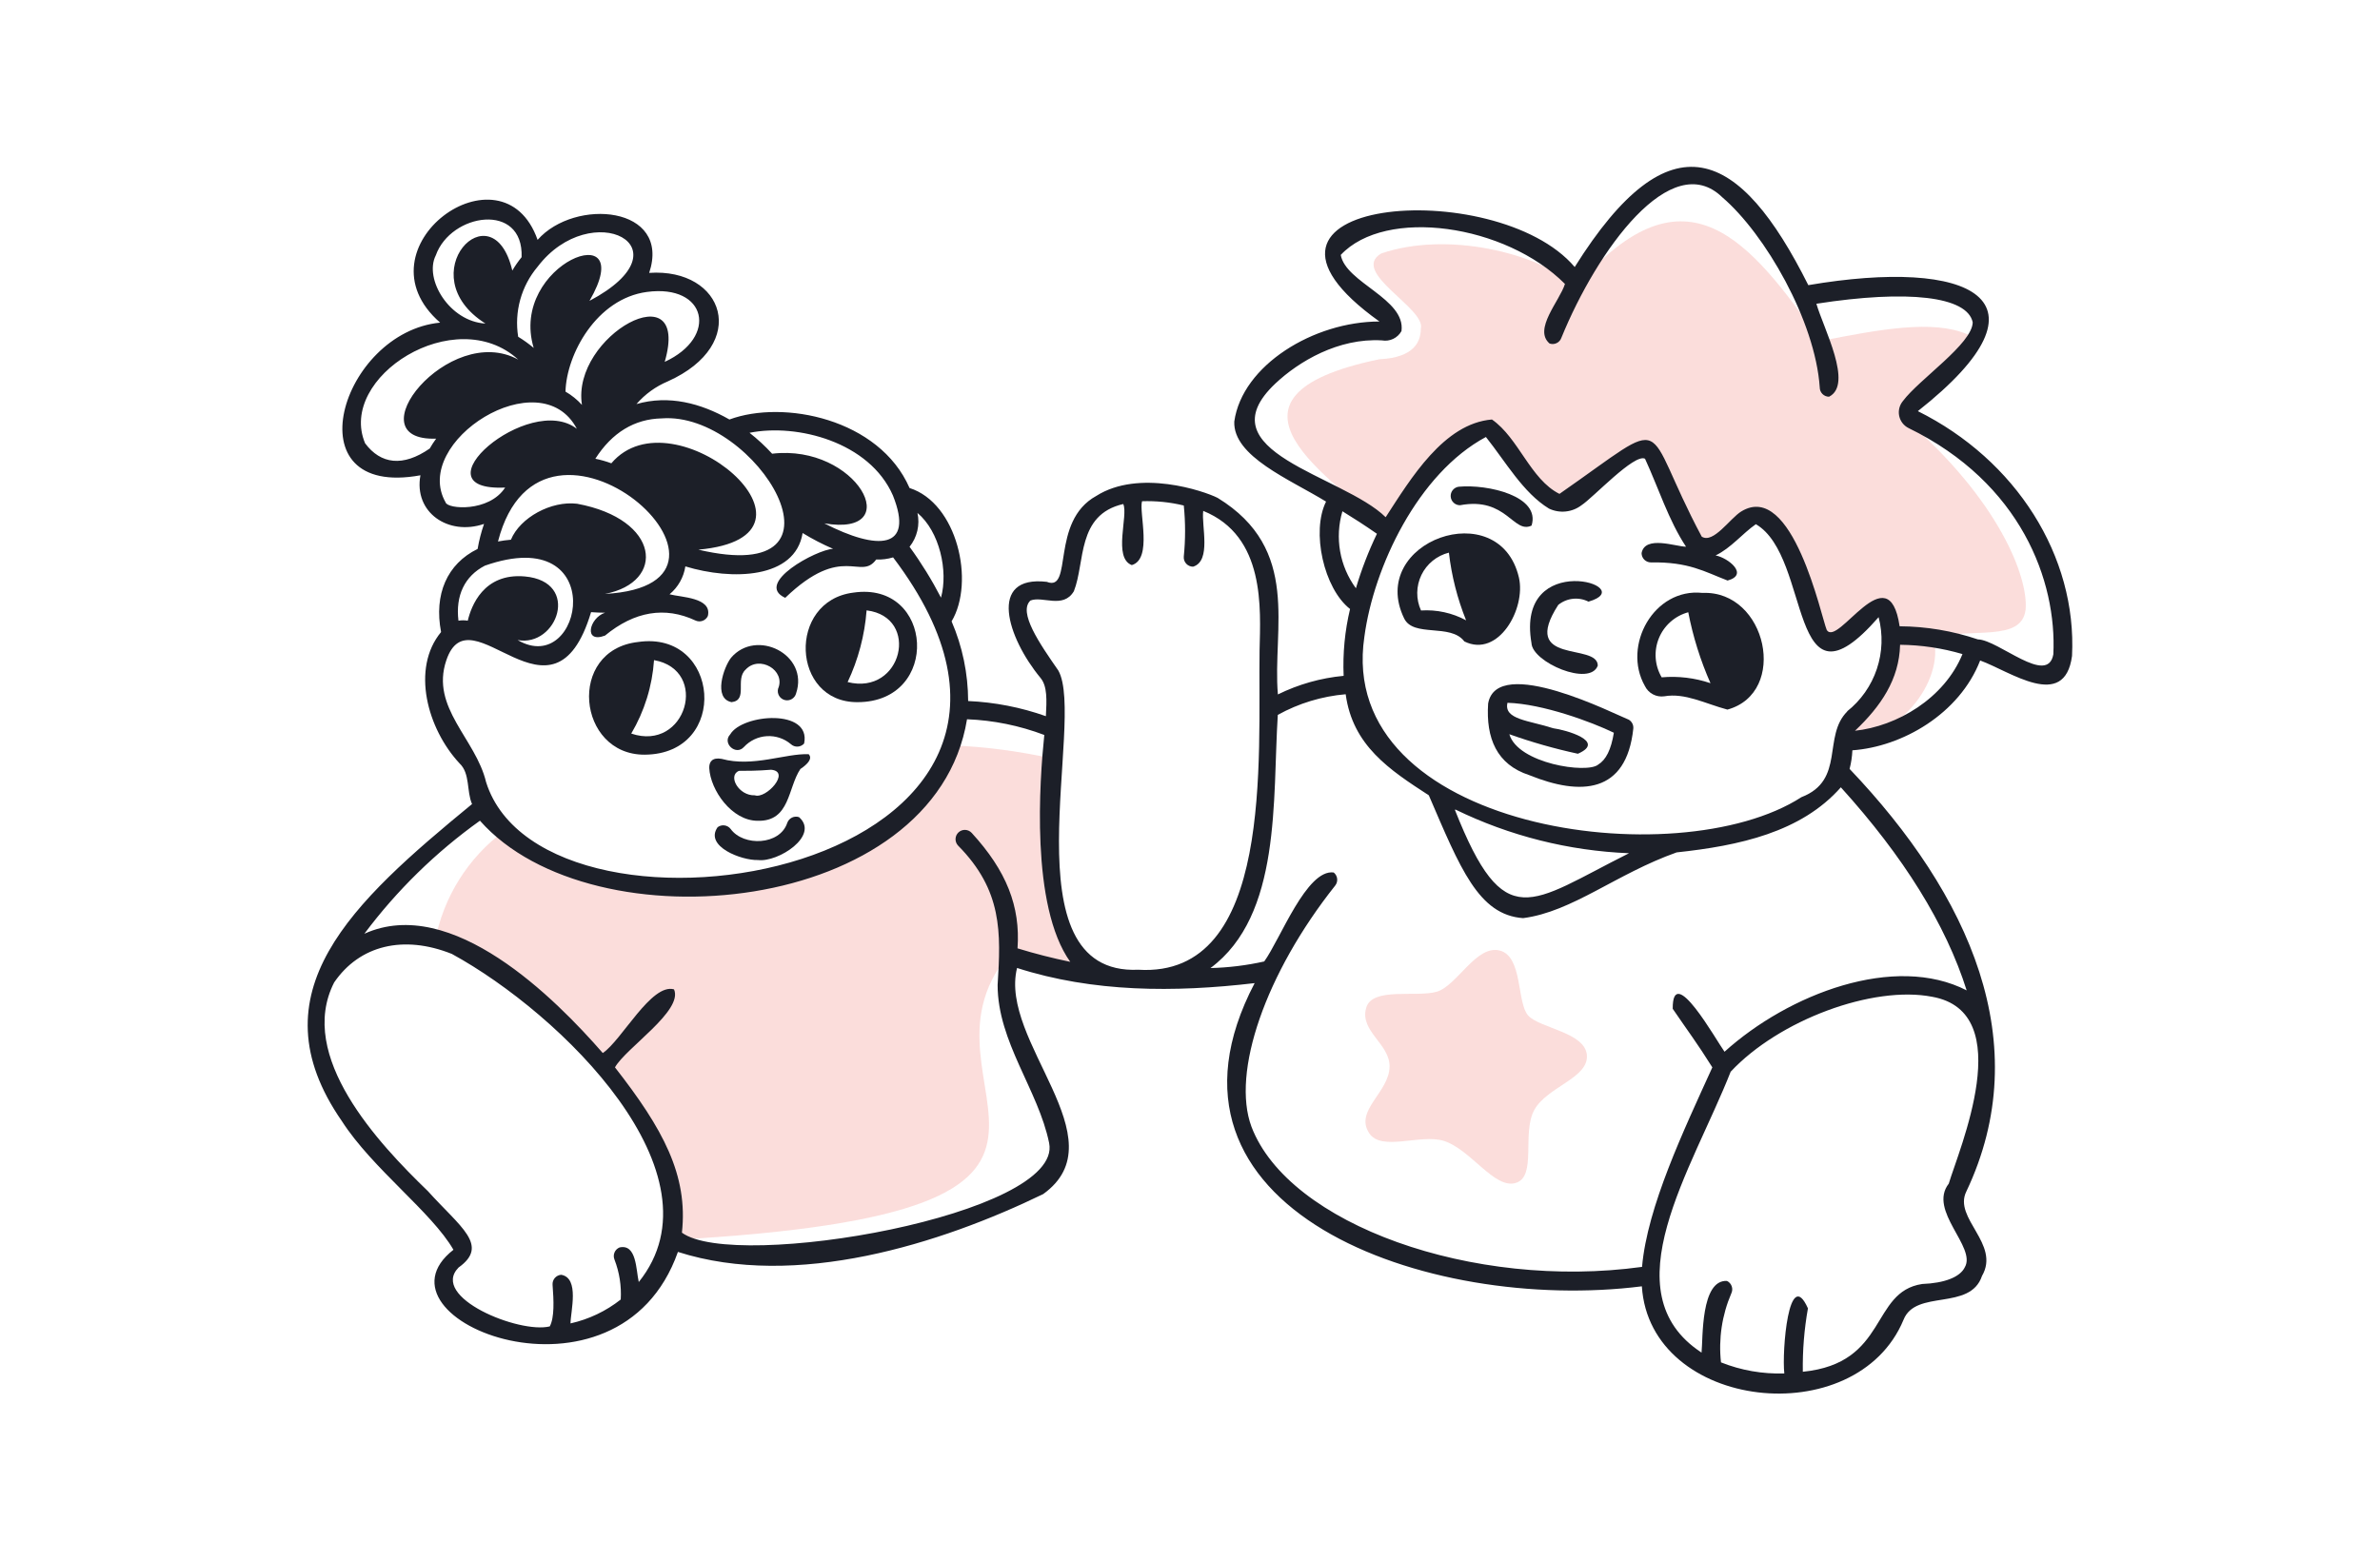 <svg width="320" height="210" viewBox="0 0 320 210" fill="none" xmlns="http://www.w3.org/2000/svg">
<path d="M255.961 56.174C257.962 51.761 267.989 46.41 264.438 44.922C259.874 42.996 252.823 44.259 244.771 45.859C235.419 32.556 226.754 21.329 211.976 38.495C206.462 33.882 194.472 31.094 185.72 34.082C181.457 36.582 191.747 41.471 191.034 44.184C191.034 45.797 190.296 48.085 185.458 48.31C160.852 53.411 179.506 64.564 186.108 70.89C205.337 48.26 196.023 58.925 210.526 67.702C212.001 67.464 218.09 60.575 220.603 60.275C223.954 59.875 226.855 73.378 229.168 74.128C238.295 64.801 241.67 72.278 245.184 86.194C250.547 85.268 251.285 82.58 252.885 81.355C257.724 89.807 250.26 96.884 247.884 99.347C255.011 99.797 261.537 91.657 259.962 85.794C264.963 84.331 271.877 86.431 272.352 81.943C272.715 77.667 268.827 67.227 255.961 56.174Z" fill="#EF564B" fill-opacity="0.2"/>
<path d="M141.373 101.984C136.957 101.004 132.464 100.419 127.945 100.234C123.169 122.351 75.245 122.364 67.831 111.711C62.913 115.338 59.564 120.704 58.467 126.715C71.995 128.99 93.475 154.346 90.636 166.724C158.064 162.973 120.856 146.582 135.509 128.478C139.22 129.841 143.033 130.912 146.912 131.678C140.185 123.189 141.373 101.984 141.373 101.984Z" fill="#EF564B" fill-opacity="0.2"/>
<path d="M205.475 136.568C203.912 134.855 204.775 128.591 201.624 127.816C198.474 127.041 195.911 132.542 193.197 133.355C190.484 134.168 184.445 132.667 183.683 135.556C182.795 138.669 186.896 140.394 186.833 143.445C186.771 146.908 182.082 149.334 184.095 152.384C185.721 154.885 190.972 152.459 194.098 153.41C197.736 154.535 200.924 159.949 203.8 159.073C206.675 158.198 204.575 152.359 206.3 149.246C208.026 146.133 213.602 144.983 213.364 141.894C213.127 138.806 207.038 138.281 205.475 136.568Z" fill="#EF564B" fill-opacity="0.2"/>
<path d="M204.225 77.667C201.599 66.414 183.795 72.816 188.784 83.143C190.034 85.769 195.035 83.781 196.886 86.256C201.462 88.519 205.188 81.855 204.225 77.667ZM191.06 82.093C190.718 81.343 190.545 80.527 190.554 79.703C190.563 78.879 190.753 78.067 191.111 77.325C191.469 76.582 191.986 75.928 192.625 75.408C193.265 74.888 194.011 74.515 194.81 74.316C195.17 77.44 195.948 80.501 197.123 83.418C195.266 82.417 193.165 81.957 191.06 82.093Z" fill="#1C1F28"/>
<path d="M107.44 109.887C107.128 109.779 106.786 109.798 106.489 109.941C106.191 110.084 105.963 110.339 105.852 110.65C104.864 113.675 99.963 113.85 98.238 111.475C98.037 111.211 97.74 111.039 97.412 110.994C97.084 110.949 96.751 111.037 96.487 111.237C94.675 113.813 99.726 115.726 101.901 115.651C104.614 116.001 110.228 112.362 107.44 109.887Z" fill="#1C1F28"/>
<path d="M219.003 96.783C217.328 96.146 201.261 87.919 200.086 94.608C199.774 99.272 201.236 102.81 205.612 104.235C212.526 107.036 218.665 106.736 219.603 97.984C219.627 97.747 219.584 97.509 219.478 97.296C219.371 97.084 219.207 96.906 219.003 96.783ZM214.877 102.822C213.389 104.073 204.087 102.685 202.937 98.734C205.949 99.806 209.027 100.683 212.151 101.359C216.04 99.672 210.426 98.134 208.851 97.934C205.587 96.871 202.149 96.771 202.687 94.508C207.425 94.645 214.027 97.096 216.99 98.534C216.615 100.809 215.94 102.172 214.877 102.822Z" fill="#1C1F28"/>
<path d="M205.913 86.481C206.013 89.057 213.777 92.395 214.828 89.507C214.828 86.369 204.25 89.507 209.514 81.343C210.076 80.884 210.76 80.599 211.481 80.522C212.202 80.444 212.93 80.577 213.577 80.905C220.816 78.829 203.725 73.753 205.913 86.481Z" fill="#1C1F28"/>
<path d="M228.905 79.731C222.366 79.03 218.091 86.832 221.154 92.233C221.383 92.715 221.76 93.111 222.23 93.363C222.7 93.615 223.239 93.71 223.767 93.634C226.567 93.146 229.231 94.609 232.256 95.422C240.508 93.159 237.57 79.368 228.905 79.731ZM223.417 91.083C222.954 90.294 222.68 89.409 222.615 88.497C222.55 87.585 222.697 86.67 223.042 85.824C223.388 84.977 223.924 84.222 224.61 83.616C225.295 83.01 226.11 82.571 226.993 82.331C227.627 85.613 228.63 88.813 229.981 91.871C227.871 91.157 225.636 90.888 223.417 91.083Z" fill="#1C1F28"/>
<path d="M257.862 55.287C277.041 40.158 264.826 34.645 243.134 38.345C233.944 19.979 224.567 15.415 211.726 35.907C201.099 23.404 162.153 26.593 185.471 43.234C176.644 43.234 167.016 49.11 165.954 56.687C165.766 61.388 173.455 64.476 178.294 67.452C176.281 71.478 177.994 79.155 181.52 81.893C180.817 84.835 180.527 87.86 180.657 90.882C177.583 91.172 174.588 92.019 171.817 93.383C171.055 84.543 175.018 73.878 163.716 66.952C161.865 66.014 153.126 63.051 147.399 66.689C141.148 70.127 144.336 79.655 140.748 78.242C132.759 77.317 135.422 85.744 139.898 91.157C140.835 92.282 140.735 94.158 140.623 96.308C137.259 95.115 133.736 94.428 130.171 94.27C130.16 90.585 129.403 86.94 127.945 83.556C131.121 78.229 128.695 67.652 122.294 65.626C118.218 56.287 105.315 53.724 98.076 56.412C94.212 54.211 89.924 53.086 85.573 54.337C86.725 53.01 88.166 51.966 89.786 51.286C100.926 46.285 97.363 36.007 87.286 36.695C90.274 27.693 77.284 26.568 72.282 32.257C67.581 18.878 47.602 33.307 59.179 43.384C45.864 44.672 39.025 67.114 56.529 63.914C55.604 68.915 60.28 72.091 65.081 70.453C64.701 71.548 64.412 72.673 64.218 73.816C60.105 75.829 58.329 79.93 59.304 84.993C55.241 89.894 57.454 98.021 61.805 102.672C63.23 104.023 62.718 106.423 63.468 108.124C47.414 121.314 33.986 133.479 45.964 150.758C50.09 157.172 58.054 162.999 60.967 168.062C48.89 177.477 83.147 191.03 91.149 168.35C107.028 173.426 126.47 167.262 140.26 160.573C150.563 153.171 134.284 140.043 136.747 130.166C146.937 133.442 157.877 133.479 168.692 132.204C152.738 162.636 191.872 176.627 220.754 172.976C221.829 189.705 249.585 192.768 255.936 177.477C257.574 173.326 264.889 176.339 266.489 171.575C268.989 167.262 262.6 163.836 264.376 160.235C273.841 140.306 264.801 120.326 248.685 103.398C248.897 102.579 249.023 101.741 249.06 100.897C255.749 100.422 263.451 96.008 266.239 88.819C270.277 90.282 277.591 95.646 278.592 88.207C279.267 74.791 271.077 61.863 257.862 55.287ZM180.494 68.752C181.945 69.64 183.495 70.64 185.133 71.778C183.997 74.141 183.052 76.591 182.307 79.105C181.226 77.636 180.5 75.938 180.185 74.141C179.87 72.345 179.976 70.501 180.494 68.752ZM123.356 68.977C126.345 71.478 127.507 76.791 126.52 80.367C125.286 77.984 123.874 75.698 122.294 73.528C122.798 72.896 123.155 72.16 123.339 71.373C123.523 70.585 123.529 69.767 123.356 68.977ZM120.056 66.627C122.981 73.941 117.98 74.041 110.829 70.378C122.006 72.266 115.217 59.65 103.815 61.013C102.881 59.994 101.865 59.053 100.776 58.2C107.178 56.912 116.918 59.438 120.056 66.627ZM88.974 56.262C101.652 55.287 116.117 79.13 93.9 73.916C113.604 72.141 90.574 52.411 82.197 62.301C81.497 62.043 80.778 61.839 80.047 61.688C82.285 58.175 85.31 56.337 88.974 56.262ZM77.596 67.74C74.12 67.314 69.932 69.59 68.694 72.578C68.111 72.626 67.531 72.705 66.956 72.816C72.908 49.698 105.102 78.567 81.335 79.867C89.561 78.292 88.786 69.815 77.596 67.74ZM86.986 39.258C95.038 38.183 96.613 45.322 89.374 48.66C92.95 36.295 76.771 45.109 78.246 54.449C77.605 53.742 76.859 53.139 76.033 52.661C76.158 47.66 80.197 40.158 86.986 39.258ZM72.282 35.87C79.497 26.405 92.937 33.219 79.259 40.458C86.098 28.668 68.356 35.457 71.757 46.785C71.1 46.233 70.402 45.731 69.669 45.284C69.403 43.62 69.498 41.917 69.949 40.292C70.4 38.667 71.196 37.159 72.282 35.87ZM58.592 34.344C60.617 28.643 70.407 27.13 70.132 34.582C69.671 35.15 69.252 35.752 68.882 36.382C66.244 25.13 54.928 36.97 65.268 43.509C60.442 43.246 56.979 37.52 58.592 34.344ZM57.779 60.313C54.178 62.813 51.19 62.426 49.09 59.613C45.339 50.748 61.205 40.621 69.682 48.36C60.355 43.234 47.452 59.375 58.642 58.987C58.329 59.425 58.029 59.863 57.779 60.313ZM59.917 67.564C55.254 59.4 72.67 48.348 77.559 57.662C71.107 52.661 55.566 66.127 67.919 65.564C65.743 68.915 60.155 68.465 59.917 67.564ZM65.193 76.066C82.11 70.14 78.434 91.257 69.594 86.069C74.895 87.069 78.146 78.204 70.57 77.517C64.993 77.017 63.343 81.555 62.893 83.468C62.479 83.396 62.056 83.396 61.642 83.468C61.23 80.092 62.468 77.479 65.193 76.066ZM60.005 88.807C63.23 79.192 74.333 99.422 79.472 82.318C80.138 82.368 80.763 82.393 81.347 82.393C79.209 83.106 78.421 86.569 81.347 85.469C85.31 82.205 89.399 81.518 93.512 83.443C93.662 83.512 93.823 83.552 93.988 83.558C94.152 83.565 94.316 83.539 94.471 83.482C94.626 83.425 94.767 83.338 94.888 83.227C95.009 83.115 95.106 82.98 95.175 82.83C95.763 80.33 91.562 80.33 90.024 79.917C91.168 78.969 91.924 77.635 92.149 76.166C98.401 78.067 106.915 77.867 107.915 71.678C109.23 72.483 110.6 73.194 112.016 73.803C109.803 73.891 101.339 78.467 105.577 80.392C113.317 72.953 115.692 78.167 117.805 75.241C118.574 75.272 119.343 75.174 120.081 74.954C152.301 117.476 73.308 130.479 65.356 105.173C63.968 99.334 57.854 95.171 60.005 88.807ZM85.885 172.401C85.51 170.775 85.61 167.237 83.297 167.75C83.145 167.813 83.007 167.905 82.891 168.021C82.775 168.138 82.682 168.276 82.62 168.428C82.557 168.581 82.525 168.744 82.525 168.908C82.526 169.073 82.559 169.236 82.622 169.387C83.282 171.095 83.568 172.924 83.46 174.751C81.478 176.314 79.171 177.412 76.708 177.964C76.708 176.402 77.959 171.851 75.458 171.425C75.293 171.436 75.131 171.48 74.983 171.554C74.834 171.629 74.702 171.731 74.594 171.857C74.486 171.983 74.404 172.129 74.352 172.286C74.301 172.444 74.282 172.61 74.295 172.776C74.458 174.876 74.558 177.164 73.92 178.365C69.794 179.377 57.754 174.439 61.655 170.45C65.844 167.462 61.88 165.012 57.529 160.173C50.903 153.784 39.863 142.044 44.926 132.117C48.34 127.115 54.253 125.678 60.755 128.278C75.446 136.305 97.538 157.897 85.885 172.401ZM136.81 127.528C137.21 121.877 135.322 117.101 130.646 112C130.42 111.756 130.107 111.612 129.775 111.599C129.444 111.586 129.12 111.705 128.876 111.931C128.633 112.156 128.489 112.469 128.476 112.801C128.463 113.133 128.582 113.456 128.808 113.7C134.784 119.739 134.584 125.39 134.134 132.454C134.134 140.118 139.61 146.582 141.06 153.709C143.023 163.386 98.826 171 91.687 165.762C92.537 158.01 89.124 151.771 82.685 143.532C84.135 140.931 91.899 135.917 90.624 133.042C87.573 132.179 83.597 139.893 81.047 141.606C74.695 134.317 60.73 120.251 48.99 125.565C53.356 119.727 58.598 114.599 64.531 110.362C79.697 127.528 125.72 123.102 130.02 96.721C133.575 96.859 137.084 97.573 140.41 98.834C139.785 104.848 138.522 121.827 143.899 129.341C141.508 128.848 139.143 128.243 136.81 127.528ZM153.063 130.404C135.184 131.229 146.049 96.846 142.298 90.17C139.798 86.569 136.86 82.33 138.547 80.755C140.185 80.105 142.948 81.918 144.386 79.505C145.937 75.604 144.736 69.227 151.025 67.777C151.738 69.277 149.612 75.016 152.175 75.991C154.989 75.166 153.113 68.915 153.551 67.402C155.44 67.337 157.328 67.53 159.165 67.977C159.396 70.259 159.396 72.559 159.165 74.841C159.149 75.014 159.17 75.189 159.225 75.354C159.281 75.519 159.371 75.671 159.488 75.799C159.606 75.927 159.749 76.029 159.909 76.099C160.068 76.169 160.241 76.205 160.415 76.204C162.915 75.441 161.515 70.69 161.778 68.702C170.167 72.091 169.479 81.855 169.354 87.457C169.142 101.897 171.355 131.529 153.051 130.404H153.063ZM262.025 159.16C259.175 162.798 265.776 167.675 264.176 170.413C263.551 171.726 261.463 172.551 258.45 172.663C251.448 173.713 253.911 183.316 242.396 184.466C242.352 181.608 242.582 178.753 243.084 175.939C240.495 170.15 239.57 181.74 239.908 184.691C236.997 184.787 234.099 184.281 231.393 183.203C231.046 180.043 231.525 176.846 232.781 173.926C232.853 173.778 232.895 173.616 232.905 173.451C232.914 173.287 232.891 173.122 232.836 172.966C232.782 172.81 232.697 172.667 232.587 172.544C232.476 172.421 232.343 172.322 232.194 172.251C228.655 172.076 228.98 179.977 228.78 181.89C216.378 173.776 227.53 157.235 232.694 144.119C239.17 137.18 251.798 132.479 259.8 134.042C271.427 136.13 263.363 154.634 262.013 159.185L262.025 159.16ZM264.451 133.192C254.749 128.191 240.495 133.642 231.869 141.431C230.756 139.906 224.854 129.316 224.904 135.655C226.955 138.668 228.168 140.243 230.231 143.532C226.392 151.984 221.479 162.286 220.779 170.363C198.036 173.501 173.268 164.649 168.267 151.521C165.541 144.207 170.167 130.866 179.519 119.089C179.622 118.96 179.699 118.812 179.745 118.654C179.791 118.495 179.805 118.329 179.786 118.166C179.767 118.002 179.717 117.843 179.636 117.699C179.556 117.555 179.449 117.428 179.319 117.326C175.681 116.838 172.143 126.303 169.98 129.291C167.605 129.822 165.185 130.119 162.753 130.179C172.33 123.065 171.08 107.486 171.805 96.133C174.618 94.576 177.728 93.63 180.932 93.358C181.87 100.259 186.808 103.51 192.11 106.948C196.323 116.726 198.774 123.04 204.787 123.465C211.439 122.602 217.29 117.513 225.43 114.625C233.806 113.725 242.158 111.937 247.51 105.873C255.936 115.175 261.625 124.302 264.438 133.217L264.451 133.192ZM195.685 108.861C202.977 112.412 210.925 114.413 219.028 114.738C205.663 121.427 202.312 125.803 195.623 108.924L195.685 108.861ZM248.397 95.646C244.997 98.997 248.147 104.91 242.208 107.198C225.517 117.976 179.582 111.599 183.445 85.631C184.695 76.254 190.647 63.664 199.786 58.763C202.437 62.088 204.787 66.264 208.263 68.39C208.963 68.725 209.742 68.86 210.515 68.781C211.287 68.702 212.022 68.41 212.639 67.939C214.202 66.927 219.753 60.938 221.179 61.688C222.967 65.564 224.354 69.99 226.692 73.516C225.342 73.516 221.179 71.94 220.716 74.379C220.716 74.71 220.848 75.028 221.082 75.263C221.317 75.497 221.635 75.629 221.966 75.629C227.067 75.541 229.18 76.879 232.281 78.067C235.207 77.267 232.344 75.004 230.668 74.691C232.719 73.716 234.282 71.74 236.082 70.49C243.671 74.916 240.32 97.046 252.586 82.993C253.185 85.291 253.102 87.713 252.347 89.964C251.592 92.216 250.198 94.199 248.335 95.671L248.397 95.646ZM249.435 98.246C252.848 95.008 255.361 91.382 255.474 86.706C258.315 86.733 261.138 87.154 263.863 87.957C261.425 93.92 255.061 97.671 249.372 98.271L249.435 98.246ZM276.079 87.994C275.303 92.282 268.714 86.044 265.926 85.981C262.538 84.835 258.988 84.24 255.411 84.218C253.936 74.316 247.097 87.144 245.609 84.706C244.896 83.03 241.021 64.551 234.119 68.777C232.594 69.715 230.368 73.153 228.805 72.165C220.391 56.412 225.242 55.587 209.676 66.414C205.763 64.464 204.2 58.913 200.599 56.412C194.135 56.937 189.684 64.351 186.308 69.552C180.544 63.876 161.69 60.8 171.492 51.561C174.643 48.598 179.957 45.434 185.796 45.772C186.311 45.866 186.843 45.796 187.316 45.572C187.789 45.347 188.18 44.98 188.434 44.522C189.021 40.171 180.932 38.033 180.269 34.282C186.308 27.831 202.424 30.156 210.414 38.183C209.714 40.458 206.113 44.297 208.351 46.197C208.507 46.25 208.672 46.272 208.836 46.261C209 46.25 209.161 46.206 209.308 46.133C209.456 46.06 209.588 45.959 209.696 45.834C209.804 45.71 209.886 45.566 209.939 45.409C214.74 33.632 224.704 19.841 231.568 26.53C237.332 31.456 244.071 43.171 244.671 52.099C244.671 52.43 244.803 52.748 245.038 52.983C245.272 53.217 245.59 53.349 245.922 53.349C249.21 51.698 245.184 44.184 244.221 40.846C256.499 38.933 264.513 39.846 265.239 43.346C265.176 46.247 258.037 50.998 255.849 53.936C255.621 54.21 255.458 54.532 255.372 54.878C255.286 55.224 255.28 55.585 255.353 55.934C255.427 56.282 255.578 56.61 255.796 56.892C256.014 57.174 256.293 57.403 256.612 57.562C271.753 64.951 276.566 78.154 276.079 87.994Z" fill="#1C1F28"/>
<path d="M196.31 67.94C202.562 66.764 203.474 71.841 205.925 70.678C207.175 66.715 200.049 65.089 196.123 65.452C195.808 65.496 195.523 65.659 195.324 65.906C195.125 66.153 195.028 66.467 195.052 66.784C195.076 67.1 195.219 67.395 195.453 67.61C195.686 67.825 195.993 67.943 196.31 67.94Z" fill="#1C1F28"/>
<path d="M86.686 101.484C98.176 101.409 96.826 84.718 85.786 86.331C76.171 87.418 77.609 101.534 86.686 101.484ZM87.937 88.769C95.438 90.106 92.263 101.146 84.873 98.646C86.65 95.637 87.699 92.255 87.937 88.769Z" fill="#1C1F28"/>
<path d="M115.292 94.422C126.544 94.422 125.569 78.093 114.729 79.693C105.827 80.819 106.39 94.472 115.292 94.422ZM116.542 82.081C123.769 82.994 121.318 93.572 113.967 91.721C115.397 88.69 116.261 85.423 116.517 82.081H116.542Z" fill="#1C1F28"/>
<path d="M98.176 98.76C97.063 99.935 98.939 101.661 100.026 100.448C100.828 99.585 101.932 99.064 103.108 98.994C104.284 98.924 105.442 99.31 106.34 100.073C106.462 100.184 106.605 100.271 106.76 100.327C106.916 100.383 107.081 100.408 107.246 100.399C107.411 100.391 107.573 100.351 107.722 100.279C107.872 100.208 108.005 100.108 108.116 99.985C109.116 95.247 99.789 95.997 98.176 98.76Z" fill="#1C1F28"/>
<path d="M98.363 94.421C100.614 94.158 98.801 91.37 100.251 90.045C102.089 88.044 105.69 90.132 104.615 92.62C104.533 92.942 104.583 93.283 104.753 93.568C104.923 93.853 105.199 94.058 105.521 94.139C105.843 94.221 106.183 94.171 106.468 94.001C106.753 93.831 106.959 93.555 107.04 93.233C108.803 87.994 101.664 84.481 98.288 88.457C97.288 89.745 95.862 93.921 98.363 94.421Z" fill="#1C1F28"/>
<path d="M101.877 110.374C106.241 110.487 105.903 105.948 107.616 103.41C108.566 102.772 109.291 102.01 108.729 101.422C105.628 101.285 101.227 103.21 97.026 102.047C95.776 101.822 95.326 102.435 95.363 103.298C95.513 106.223 98.364 110.374 101.877 110.374ZM99.377 103.66C100.289 103.66 101.877 103.66 103.678 103.51C106.391 103.748 102.99 107.486 101.49 106.948C99.339 107.036 97.801 104.335 99.339 103.66H99.377Z" fill="#1C1F28"/>
</svg>
